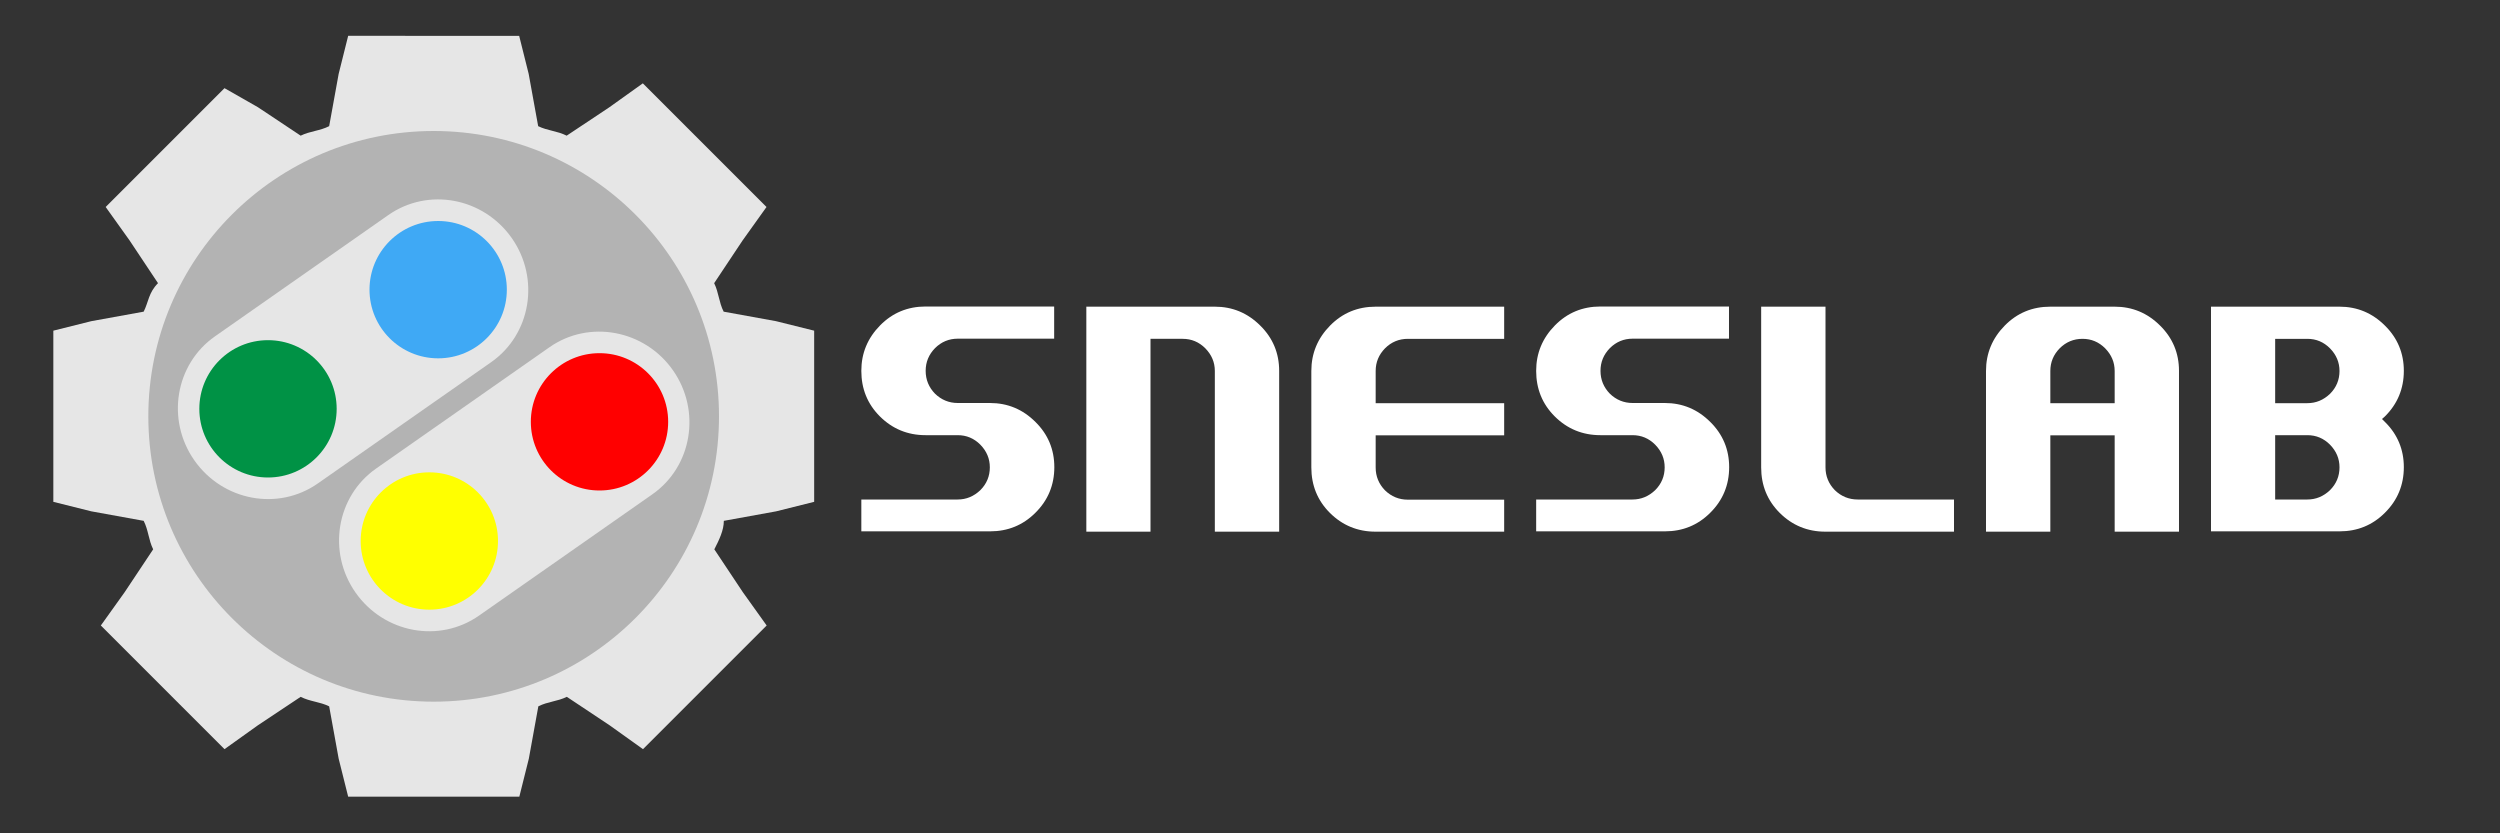 <?xml version="1.0" encoding="utf-8"?>
<!-- Generator: Adobe Illustrator 22.0.1, SVG Export Plug-In . SVG Version: 6.00 Build 0)  -->
<svg version="1.1" id="Layer_1" xmlns="http://www.w3.org/2000/svg" xmlns:xlink="http://www.w3.org/1999/xlink" x="0px" y="0px"
	 viewBox="0 0 1500 500" style="enable-background:new 0 0 1500 500;" xml:space="preserve">
<rect x="0" y="0" width="1500" height="500" fill="#333333" stroke="none"/>
<style type="text/css">
	@keyframes spinnan {
		0% { transform: rotate(90deg); }
		100% { transform: rotate(0deg); }
	}
	
	.cube {
		transform-origin: 260.2px;
		animation-duration: 2000ms;
		animation-iteration-count: infinite;
		animation-name: spinnan;
		animation-timing-function: linear;
	}

	.st0{fill:#E6E6E6;}
	.st1{fill:#B3B3B3;}
	.st2{fill:#FF0000;}
	.st3{fill:#FFFF00;}
	.st4{fill:#3FA9F5;}
	.st5{fill:#009245;}
	.st6{fill:#FFFFFF;}
</style>
<g>
	<path class="st0 cube" d="M465.6,192.7l-31.4-5.7c-2.9-5.7-2.9-11.4-5.7-17.1l17.1-25.7l14.3-20l-74.2-74.2l-20,14.3l-25.7,17.1
		c-5.7-2.9-11.4-2.9-17.1-5.7l-5.7-31.4l-5.7-22.8H208.9l-5.7,22.8l-5.7,31.4c-5.7,2.9-11.4,2.9-17.1,5.7l-25.7-17.1l-20-11.4
		l-71.3,71.3l14.3,20l17.1,25.7c-5.7,5.7-5.7,11.4-8.6,17.1l-31.4,5.7L32,198.4v102.7l22.8,5.7l31.4,5.7c2.9,5.7,2.9,11.4,5.7,17.1
		l-17.1,25.7l-14.3,20l74.2,74.2l20-14.3l25.7-17.1c5.7,2.9,11.4,2.9,17.1,5.7l5.7,31.4l5.7,22.8h102.7l5.7-22.8l5.7-31.4
		c5.7-2.9,11.4-2.9,17.1-5.7l25.7,17.1l20,14.3l74.2-74.2l-14.3-20l-17.1-25.7c2.9-5.7,5.7-11.4,5.7-17.1l31.4-5.7l22.8-5.7V198.4
		C488.5,198.4,465.6,192.7,465.6,192.7z"/>
	<g>
		<circle class="st1" cx="260.2" cy="249.8" r="171.2"/>
	</g>
	<path class="st0" d="M329.6,208.4l-103.9,72.7c-23.9,16.7-29.4,50.1-12.4,74.4c17.1,24.4,50.3,30.6,74.2,13.8l103.9-72.7
		c23.9-16.7,29.4-50.1,12.4-74.4S353.5,191.6,329.6,208.4z"/>
	<circle class="st2" cx="359.7" cy="253.1" r="41.2"/>
	<circle class="st3" cx="257.6" cy="324.6" r="41.2"/>
	<path class="st0" d="M232.9,129.1L129,201.8c-23.9,16.7-29.4,50.1-12.4,74.4c17.1,24.4,50.3,30.6,74.2,13.8l103.9-72.7
		c23.9-16.7,29.4-50.1,12.4-74.4C290,118.5,256.8,112.3,232.9,129.1z"/>
	<circle class="st4" cx="262.9" cy="173.8" r="41.2"/>
	<circle class="st5" cx="160.8" cy="245.3" r="41.2"/>
</g>
<g>
	<path class="st6" d="M516.8,319v-19.3h57.8c5.2,0,9.7-1.9,13.6-5.6c3.8-3.8,5.7-8.4,5.7-13.7c0-5.2-1.9-9.7-5.7-13.6
		c-3.8-3.8-8.3-5.7-13.6-5.7h-19.3c-10.7,0-19.9-3.8-27.4-11.3c-7.4-7.4-11.1-16.5-11.1-27.3c0-10.6,3.8-19.7,11.3-27.3
		c7.4-7.5,16.5-11.3,27.3-11.3h77.1v19.3h-57.8c-5.3,0-9.9,1.9-13.7,5.7c-3.7,3.8-5.6,8.3-5.6,13.6c0,5.3,1.9,9.9,5.6,13.7
		c3.8,3.7,8.4,5.6,13.7,5.6h19.3c10.6,0,19.7,3.8,27.3,11.4c7.5,7.4,11.3,16.5,11.3,27.1c0,10.7-3.8,19.9-11.4,27.4
		c-7.4,7.4-16.5,11.1-27.1,11.1H516.8z"/>
	<path class="st6" d="M651.8,319V184h77.1c10.6,0,19.7,3.8,27.3,11.4c7.5,7.4,11.3,16.5,11.3,27.1V319h-38.6v-96.4
		c0-5.2-1.9-9.7-5.7-13.6c-3.8-3.8-8.3-5.7-13.6-5.7h-19.3V319H651.8z"/>
	<path class="st6" d="M825.3,319c-10.7,0-19.9-3.8-27.4-11.3c-7.4-7.4-11.1-16.5-11.1-27.3v-57.8c0-10.6,3.8-19.7,11.3-27.3
		c7.4-7.5,16.5-11.3,27.3-11.3h77.1v19.3h-57.8c-5.3,0-9.9,1.9-13.7,5.7c-3.7,3.8-5.6,8.3-5.6,13.6v19.3h77.1v19.3h-77.1v19.3
		c0,5.3,1.9,9.9,5.6,13.7c3.8,3.7,8.4,5.6,13.7,5.6h57.8V319H825.3z M825.1,314h0.2H825.1z"/>
	<path class="st6" d="M921.7,319v-19.3h57.8c5.2,0,9.7-1.9,13.6-5.6c3.8-3.8,5.7-8.4,5.7-13.7c0-5.2-1.9-9.7-5.7-13.6
		c-3.8-3.8-8.3-5.7-13.6-5.7h-19.3c-10.7,0-19.9-3.8-27.4-11.3c-7.4-7.4-11.1-16.5-11.1-27.3c0-10.6,3.8-19.7,11.3-27.3
		c7.4-7.5,16.5-11.3,27.3-11.3h77.1v19.3h-57.8c-5.3,0-9.9,1.9-13.7,5.7c-3.7,3.8-5.6,8.3-5.6,13.6c0,5.3,1.9,9.9,5.6,13.7
		c3.8,3.7,8.4,5.6,13.7,5.6h19.3c10.6,0,19.7,3.8,27.3,11.4c7.5,7.4,11.3,16.5,11.3,27.1c0,10.7-3.8,19.9-11.4,27.4
		c-7.4,7.4-16.5,11.1-27.1,11.1H921.7z"/>
	<path class="st6" d="M1095.2,319c-10.7,0-19.9-3.8-27.4-11.3c-7.4-7.4-11.1-16.5-11.1-27.3V184h38.6v96.4c0,5.3,1.9,9.9,5.6,13.7
		c3.8,3.7,8.4,5.6,13.7,5.6h57.8V319H1095.2z M1095.1,314h0.2H1095.1z"/>
	<path class="st6" d="M1191.6,319v-96.4c0-10.6,3.8-19.7,11.3-27.3c7.4-7.5,16.5-11.3,27.3-11.3h38.6c10.6,0,19.7,3.8,27.3,11.4
		c7.5,7.4,11.3,16.5,11.3,27.1V319h-38.6v-57.8h-38.6V319H1191.6z M1268.8,241.9v-19.3c0-5.2-1.9-9.7-5.7-13.6
		c-3.8-3.8-8.3-5.7-13.6-5.7c-5.3,0-9.9,1.9-13.7,5.7c-3.7,3.8-5.6,8.3-5.6,13.6v19.3H1268.8z"/>
	<path class="st6" d="M1326.6,319V184h77.1c10.6,0,19.7,3.8,27.3,11.4c7.5,7.4,11.3,16.5,11.3,27.1c0,10.7-3.8,19.9-11.4,27.4
		c-0.5,0.5-1.1,1-1.7,1.5c0.6,0.6,1.2,1.2,1.8,1.8c7.5,7.4,11.3,16.5,11.3,27.1c0,10.7-3.8,19.9-11.4,27.4
		c-7.4,7.4-16.5,11.1-27.1,11.1H1326.6z M1384.4,241.9c5.2,0,9.7-1.9,13.6-5.6c3.8-3.8,5.7-8.4,5.7-13.7c0-5.2-1.9-9.7-5.7-13.6
		c-3.8-3.8-8.3-5.7-13.6-5.7h-19.3v38.6H1384.4z M1384.4,299.7c5.2,0,9.7-1.9,13.6-5.6c3.8-3.8,5.7-8.4,5.7-13.7
		c0-5.2-1.9-9.7-5.7-13.6c-3.8-3.8-8.3-5.7-13.6-5.7h-19.3v38.6H1384.4z"/>
</g>
</svg>